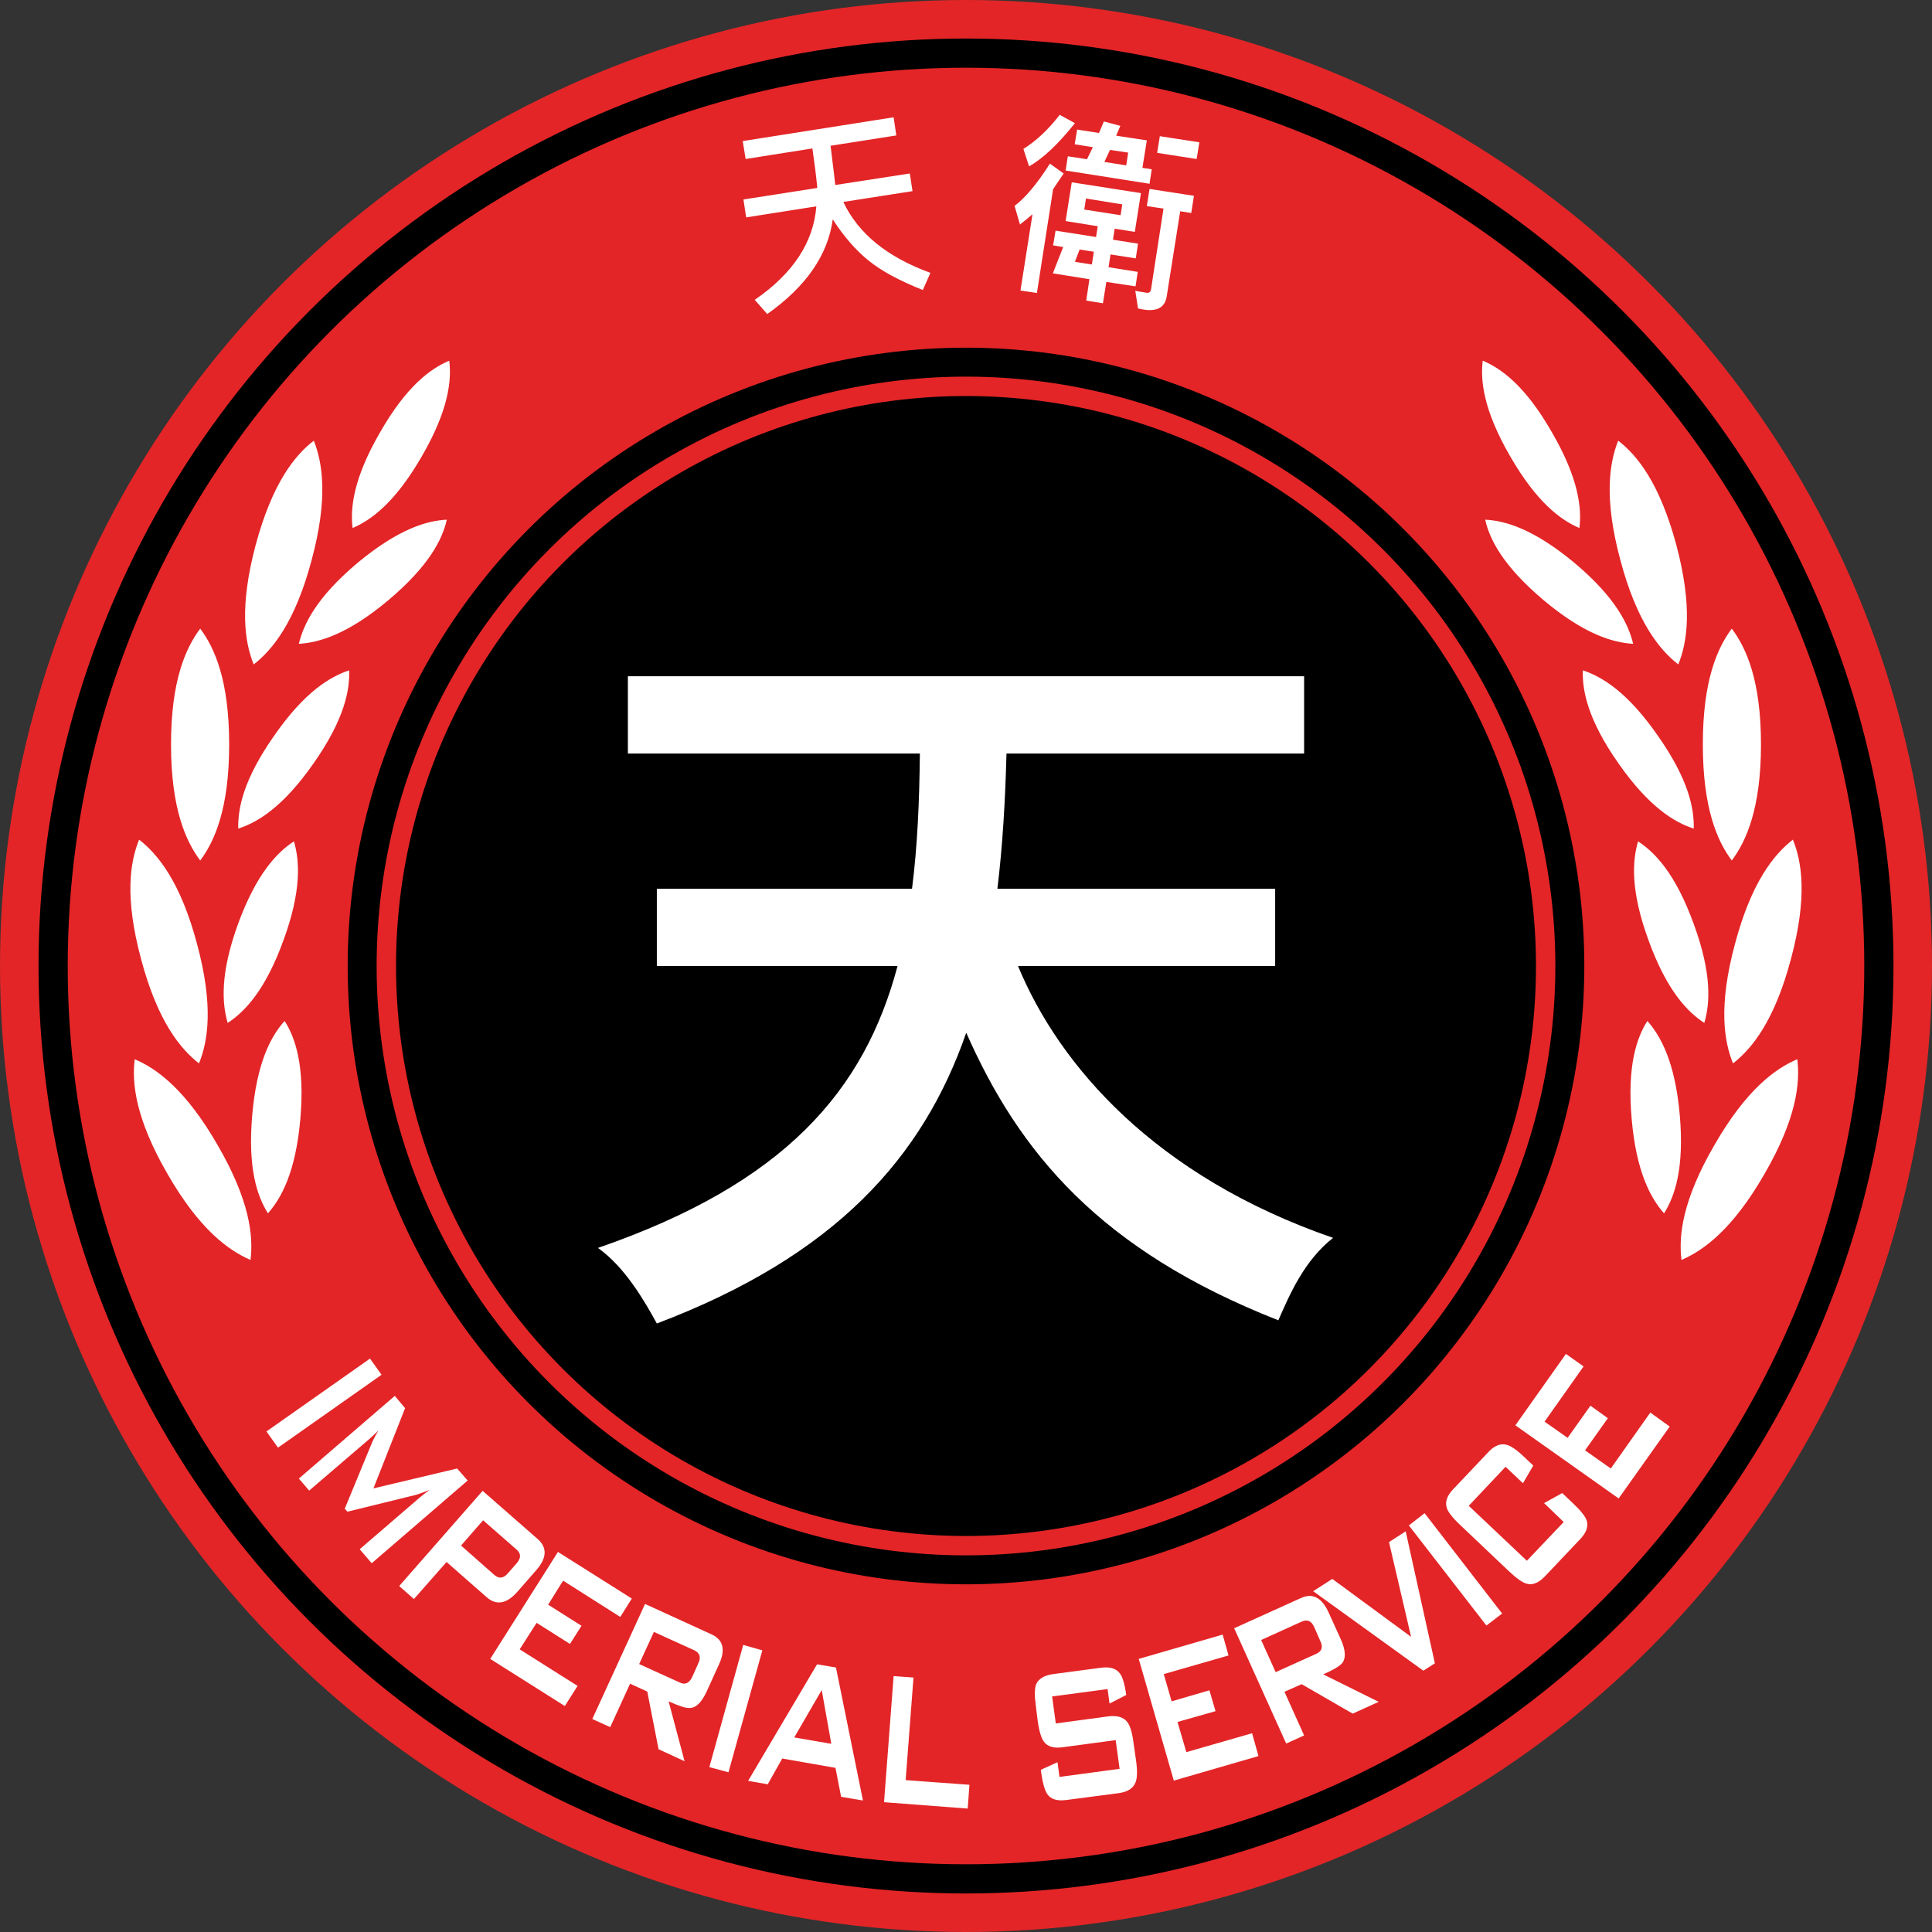 <?xml version="1.0" encoding="UTF-8" standalone="no"?>
<!-- Creator: CorelDRAW X7 -->

<svg
   xmlns:dc="http://purl.org/dc/elements/1.1/"
   xmlns:cc="http://creativecommons.org/ns#"
   xmlns:rdf="http://www.w3.org/1999/02/22-rdf-syntax-ns#"
   xmlns:svg="http://www.w3.org/2000/svg"
   xmlns="http://www.w3.org/2000/svg"
   xmlns:sodipodi="http://sodipodi.sourceforge.net/DTD/sodipodi-0.dtd"
   xmlns:inkscape="http://www.inkscape.org/namespaces/inkscape"
   xml:space="preserve"
   width="7.874in"
   height="7.874in"
   version="1.1"
   style="clip-rule:evenodd;fill-rule:evenodd;image-rendering:optimizeQuality;shape-rendering:geometricPrecision;text-rendering:geometricPrecision"
   viewBox="0 0 7874.001 7874.001"
   id="svg5433"
   inkscape:version="0.91 r13725"
   sodipodi:docname="Yu Jing - Celestial Guard - [A6] [Vyo].svg"><rect x="0" y="0" width="7874.001" height="7874.001" fill="#333333" stroke="none"/><sodipodi:namedview
     pagecolor="#ffffff"
     bordercolor="#666666"
     borderopacity="1"
     objecttolerance="10"
     gridtolerance="10"
     guidetolerance="10"
     inkscape:pageopacity="0"
     inkscape:pageshadow="2"
     inkscape:window-width="640"
     inkscape:window-height="480"
     id="namedview5467"
     showgrid="false"
     inkscape:zoom="0.23838384"
     inkscape:cx="736.83001"
     inkscape:cy="849.33005"
     inkscape:window-x="0"
     inkscape:window-y="0"
     inkscape:window-maximized="0"
     inkscape:current-layer="svg5433" /><defs
     id="defs5435"><style
       type="text/css"
       id="style5437"><![CDATA[
    .fil3 {fill:none}
    .fil1 {fill:black}
    .fil0 {fill:#E32527}
    .fil4 {fill:white}
    .fil2 {fill:white;fill-rule:nonzero}
   ]]></style></defs><g
     id="Layer_x0020_1"
     transform="translate(3937,-7063)"><circle
       class="fil0"
       cy="11000"
       r="3937"
       id="circle5441"
       cx="0"
       style="fill:#e32527" /><circle
       class="fil1"
       cy="11000"
       r="3780"
       id="circle5443"
       cx="0"
       style="fill:#000000" /><circle
       class="fil0"
       cy="11000"
       r="3661"
       id="circle5445"
       cx="0"
       style="fill:#e32527" /><circle
       class="fil1"
       cy="11000"
       r="2520"
       id="circle5447"
       cx="0"
       style="fill:#000000" /><circle
       class="fil0"
       cy="11000"
       r="2402"
       id="circle5449"
       cx="0"
       style="fill:#e32527" /><circle
       class="fil1"
       cy="11000"
       r="2323"
       id="circle5451"
       cx="0"
       style="fill:#000000" /><path
       class="fil2"
       d="m -145,8175 -31,70 c -95,-38 -168,-77 -221,-120 -52,-42 -101,-98 -146,-168 -20,146 -109,274 -267,386 l -51,-58 c 156,-107 240,-235 251,-381 l -286,45 -11,-73 301,-47 c -5,-52 -12,-106 -20,-161 l -272,43 -12,-73 615,-97 11,74 -268,42 c 11,90 18,144 19,160 l 304,-47 11,72 -282,44 c 61,129 179,225 355,289 z m 893,-363 -342,-54 9,-58 78,12 24,-49 -74,-12 10,-60 89,14 20,-47 67,18 -17,40 125,19 -18,112 38,6 -9,59 z m -95,-75 8,-52 -74,-11 -23,49 89,14 z M 444,7565 c -68,85 -130,144 -187,176 l -23,-71 c 51,-32 101,-78 148,-139 l 62,34 z m 496,146 -161,-25 11,-68 161,25 -11,68 z m -542,59 -43,64 -66,423 -67,-10 49,-311 c -14,12 -30,26 -51,42 l -22,-76 c 43,-32 91,-89 144,-172 l 56,40 z m 520,161 -45,-7 -55,347 c -7,44 -38,62 -92,54 -8,-1 -16,-3 -25,-5 l -11,-72 c 4,1 19,4 45,8 11,2 17,-3 19,-13 l 51,-330 -68,-10 11,-70 181,28 -11,70 z m -227,299 -119,-18 -14,87 -68,-11 13,-87 -149,-24 42,-107 -41,-7 10,-60 165,26 7,-44 -131,-21 25,-158 282,44 -25,158 -82,-13 -7,45 102,16 -9,60 -103,-16 -8,52 119,19 -9,59 z m -61,-290 7,-44 -148,-24 -7,45 148,23 z m -117,201 8,-52 -58,-9 -19,50 69,11 z"
       id="path5453"
       inkscape:connector-curvature="0"
       style="fill:#ffffff;fill-rule:nonzero" /><circle
       class="fil3"
       cy="11000"
       r="3898"
       id="circle5455"
       cx="0"
       style="fill:none" /><circle
       class="fil3"
       cy="11000"
       r="3898"
       id="circle5457"
       cx="0"
       style="fill:none" /><path
       class="fil4"
       d="m -2500,9215 c 75,-32 173,-103 282,-292 109,-188 122,-309 112,-390 -76,32 -174,103 -282,292 -109,188 -122,309 -112,390 z m -416,2983 c 12,-98 -3,-242 -134,-468 -130,-226 -248,-312 -338,-350 -12,97 3,242 134,468 130,226 248,311 338,350 z m 139,-974 c 44,69 83,184 64,400 -19,217 -78,323 -132,384 -44,-70 -83,-184 -64,-401 19,-216 77,-322 132,-383 z m -349,173 c 37,-91 60,-235 -8,-487 -67,-252 -159,-365 -236,-425 -37,91 -60,234 8,487 67,252 159,365 236,425 z m 387,-905 c 23,79 32,200 -43,404 -74,204 -158,291 -227,336 -23,-78 -32,-199 42,-403 75,-205 159,-292 228,-337 z m -382,78 c 59,-79 118,-212 118,-473 0,-261 -59,-393 -118,-472 -59,79 -119,211 -119,472 0,261 60,394 119,473 z m 607,-775 c 3,82 -20,201 -145,379 -125,179 -229,241 -307,266 -2,-82 21,-200 146,-378 124,-179 228,-241 306,-267 z m -389,-24 c 77,-60 169,-173 236,-425 68,-252 45,-396 9,-487 -78,60 -169,173 -237,425 -67,252 -45,396 -8,487 z m 787,-590 c -18,80 -72,188 -238,328 -167,140 -283,173 -365,178 19,-80 72,-189 238,-329 167,-139 283,-173 365,-177 z"
       id="path5459"
       inkscape:connector-curvature="0"
       style="fill:#ffffff" /><path
       class="fil4"
       d="m 2500,9215 c -75,-32 -173,-103 -282,-292 -109,-188 -122,-309 -112,-390 76,32 174,103 282,292 109,188 122,309 112,390 z m 416,2983 c -12,-98 3,-242 134,-468 130,-226 248,-312 338,-350 12,97 -3,242 -134,468 -130,226 -248,311 -338,350 z m -139,-974 c -44,69 -83,184 -64,400 19,217 78,323 132,384 44,-70 83,-184 64,-401 -19,-216 -78,-322 -132,-383 z m 349,173 c -37,-91 -60,-235 8,-487 67,-252 159,-365 236,-425 37,91 60,234 -8,487 -67,252 -159,365 -236,425 z m -387,-905 c -23,79 -32,200 43,404 74,204 158,291 227,336 23,-78 32,-199 -43,-403 -74,-205 -158,-292 -227,-337 z m 382,78 c -59,-79 -118,-212 -118,-473 0,-261 59,-393 118,-472 59,79 119,211 119,472 0,261 -60,394 -119,473 z m -607,-775 c -3,82 20,201 145,379 125,179 229,241 307,266 2,-82 -21,-200 -146,-378 -124,-179 -228,-241 -306,-267 z m 389,-24 c -77,-60 -169,-173 -236,-425 -68,-252 -45,-396 -9,-487 78,60 169,173 237,425 67,252 45,396 8,487 z m -787,-590 c 18,80 72,188 238,328 167,140 283,173 365,178 -19,-80 -72,-189 -238,-329 -167,-139 -283,-173 -365,-177 z"
       id="path5461"
       inkscape:connector-curvature="0"
       style="fill:#ffffff" /><path
       class="fil2"
       d="m -2804,12963 -47,-66 422,-297 47,66 -422,297 z m 382,471 -49,-57 245,-211 c 12,-10 25,-20 40,-31 -12,5 -30,12 -54,20 l -281,69 -11,-12 111,-269 c 8,-18 17,-35 27,-50 -21,19 -33,31 -38,35 l -245,210 -42,-49 391,-337 42,50 -129,327 341,-81 43,49 -391,337 z m 594,116 c -44,50 -86,57 -125,23 l -164,-144 -133,151 -60,-53 340,-388 225,197 c 39,35 37,77 -7,127 l -76,87 z m -39,-75 36,-41 c 18,-21 18,-39 0,-55 l -137,-120 -90,103 136,120 c 19,16 37,14 55,-7 z m 232,541 -304,-192 276,-436 301,190 -47,75 -233,-148 -61,98 136,86 -47,74 -136,-86 -69,108 236,149 -52,82 z m 488,225 -106,-49 -46,-235 -70,-32 -81,177 -73,-33 215,-469 271,124 c 48,22 58,63 30,123 l -50,110 c -20,43 -42,66 -68,67 -15,2 -44,-8 -87,-27 l 65,244 z m 31,-343 25,-56 c 12,-25 6,-42 -16,-53 l -165,-75 -60,131 165,75 c 22,11 39,3 51,-22 z m 148,388 -78,-21 138,-498 78,22 -138,497 z m 548,115 -89,-15 -23,-118 -217,-38 -59,105 -80,-14 281,-475 77,13 110,542 z m -129,-231 -39,-219 -112,193 151,26 z m 556,264 -341,-26 39,-514 81,6 -32,418 260,19 -7,97 z m 686,-196 c 6,42 5,72 -2,89 -9,24 -32,39 -68,44 l -214,28 c -38,5 -65,-3 -79,-26 -10,-16 -19,-48 -25,-97 l 68,-31 8,60 245,-33 -16,-117 -216,29 c -35,5 -61,-2 -76,-22 -11,-14 -20,-43 -26,-87 l -7,-57 c -6,-43 -6,-73 1,-91 10,-22 33,-36 68,-41 l 196,-26 c 37,-5 62,3 77,23 11,14 20,44 26,88 l -68,35 -8,-59 -226,30 15,110 215,-29 c 37,-4 62,4 77,24 11,15 20,44 25,86 l 10,70 z m 499,-18 -345,100 -143,-496 342,-99 24,85 -264,76 32,111 154,-45 25,85 -155,44 36,123 268,-77 26,93 z m 490,-221 -106,48 -208,-120 -70,31 80,178 -73,33 -212,-470 272,-123 c 48,-22 85,-2 113,59 l 50,110 c 19,43 21,75 6,95 -9,12 -35,28 -78,47 l 226,112 z m -238,-248 -25,-57 c -11,-25 -28,-32 -51,-22 l -165,75 59,131 166,-75 c 22,-10 28,-27 16,-52 z m 348,-447 119,538 -47,30 -449,-324 78,-50 321,236 -90,-386 68,-44 z m 393,335 -64,49 -316,-408 64,-50 316,409 z m 289,-449 c 32,30 51,54 56,71 7,24 -2,49 -27,75 l -143,151 c -25,26 -49,37 -73,31 -18,-4 -43,-22 -75,-52 l -197,-187 c -32,-30 -51,-54 -56,-72 -7,-24 2,-49 27,-75 l 143,-151 c 24,-26 49,-36 73,-30 18,4 43,21 75,52 l 35,33 -42,72 -71,-67 -150,159 237,224 150,-158 -80,-77 74,-41 44,42 z m 394,-313 -208,293 -421,-298 206,-291 72,51 -159,225 94,66 93,-131 71,51 -93,131 105,74 161,-228 79,57 z"
       id="path5463"
       inkscape:connector-curvature="0"
       style="fill:#ffffff;fill-rule:nonzero" /><path
       class="fil2"
       d="m 1,11272 c 215,487 544,886 1272,1172 46,-105 105,-243 223,-336 C 769,11857 379,11404 212,11000 l 1048,0 0,-315 -1132,0 c 21,-173 32,-357 37,-551 l 1213,0 0,-315 -2756,0 0,315 1190,0 c -2,196 -10,380 -32,551 l -1040,0 0,315 981,0 c -135,508 -459,886 -1221,1149 111,79 190,217 240,308 729,-276 1085,-678 1261,-1185 z"
       id="path5465"
       inkscape:connector-curvature="0"
       style="fill:#ffffff;fill-rule:nonzero" /></g></svg>
